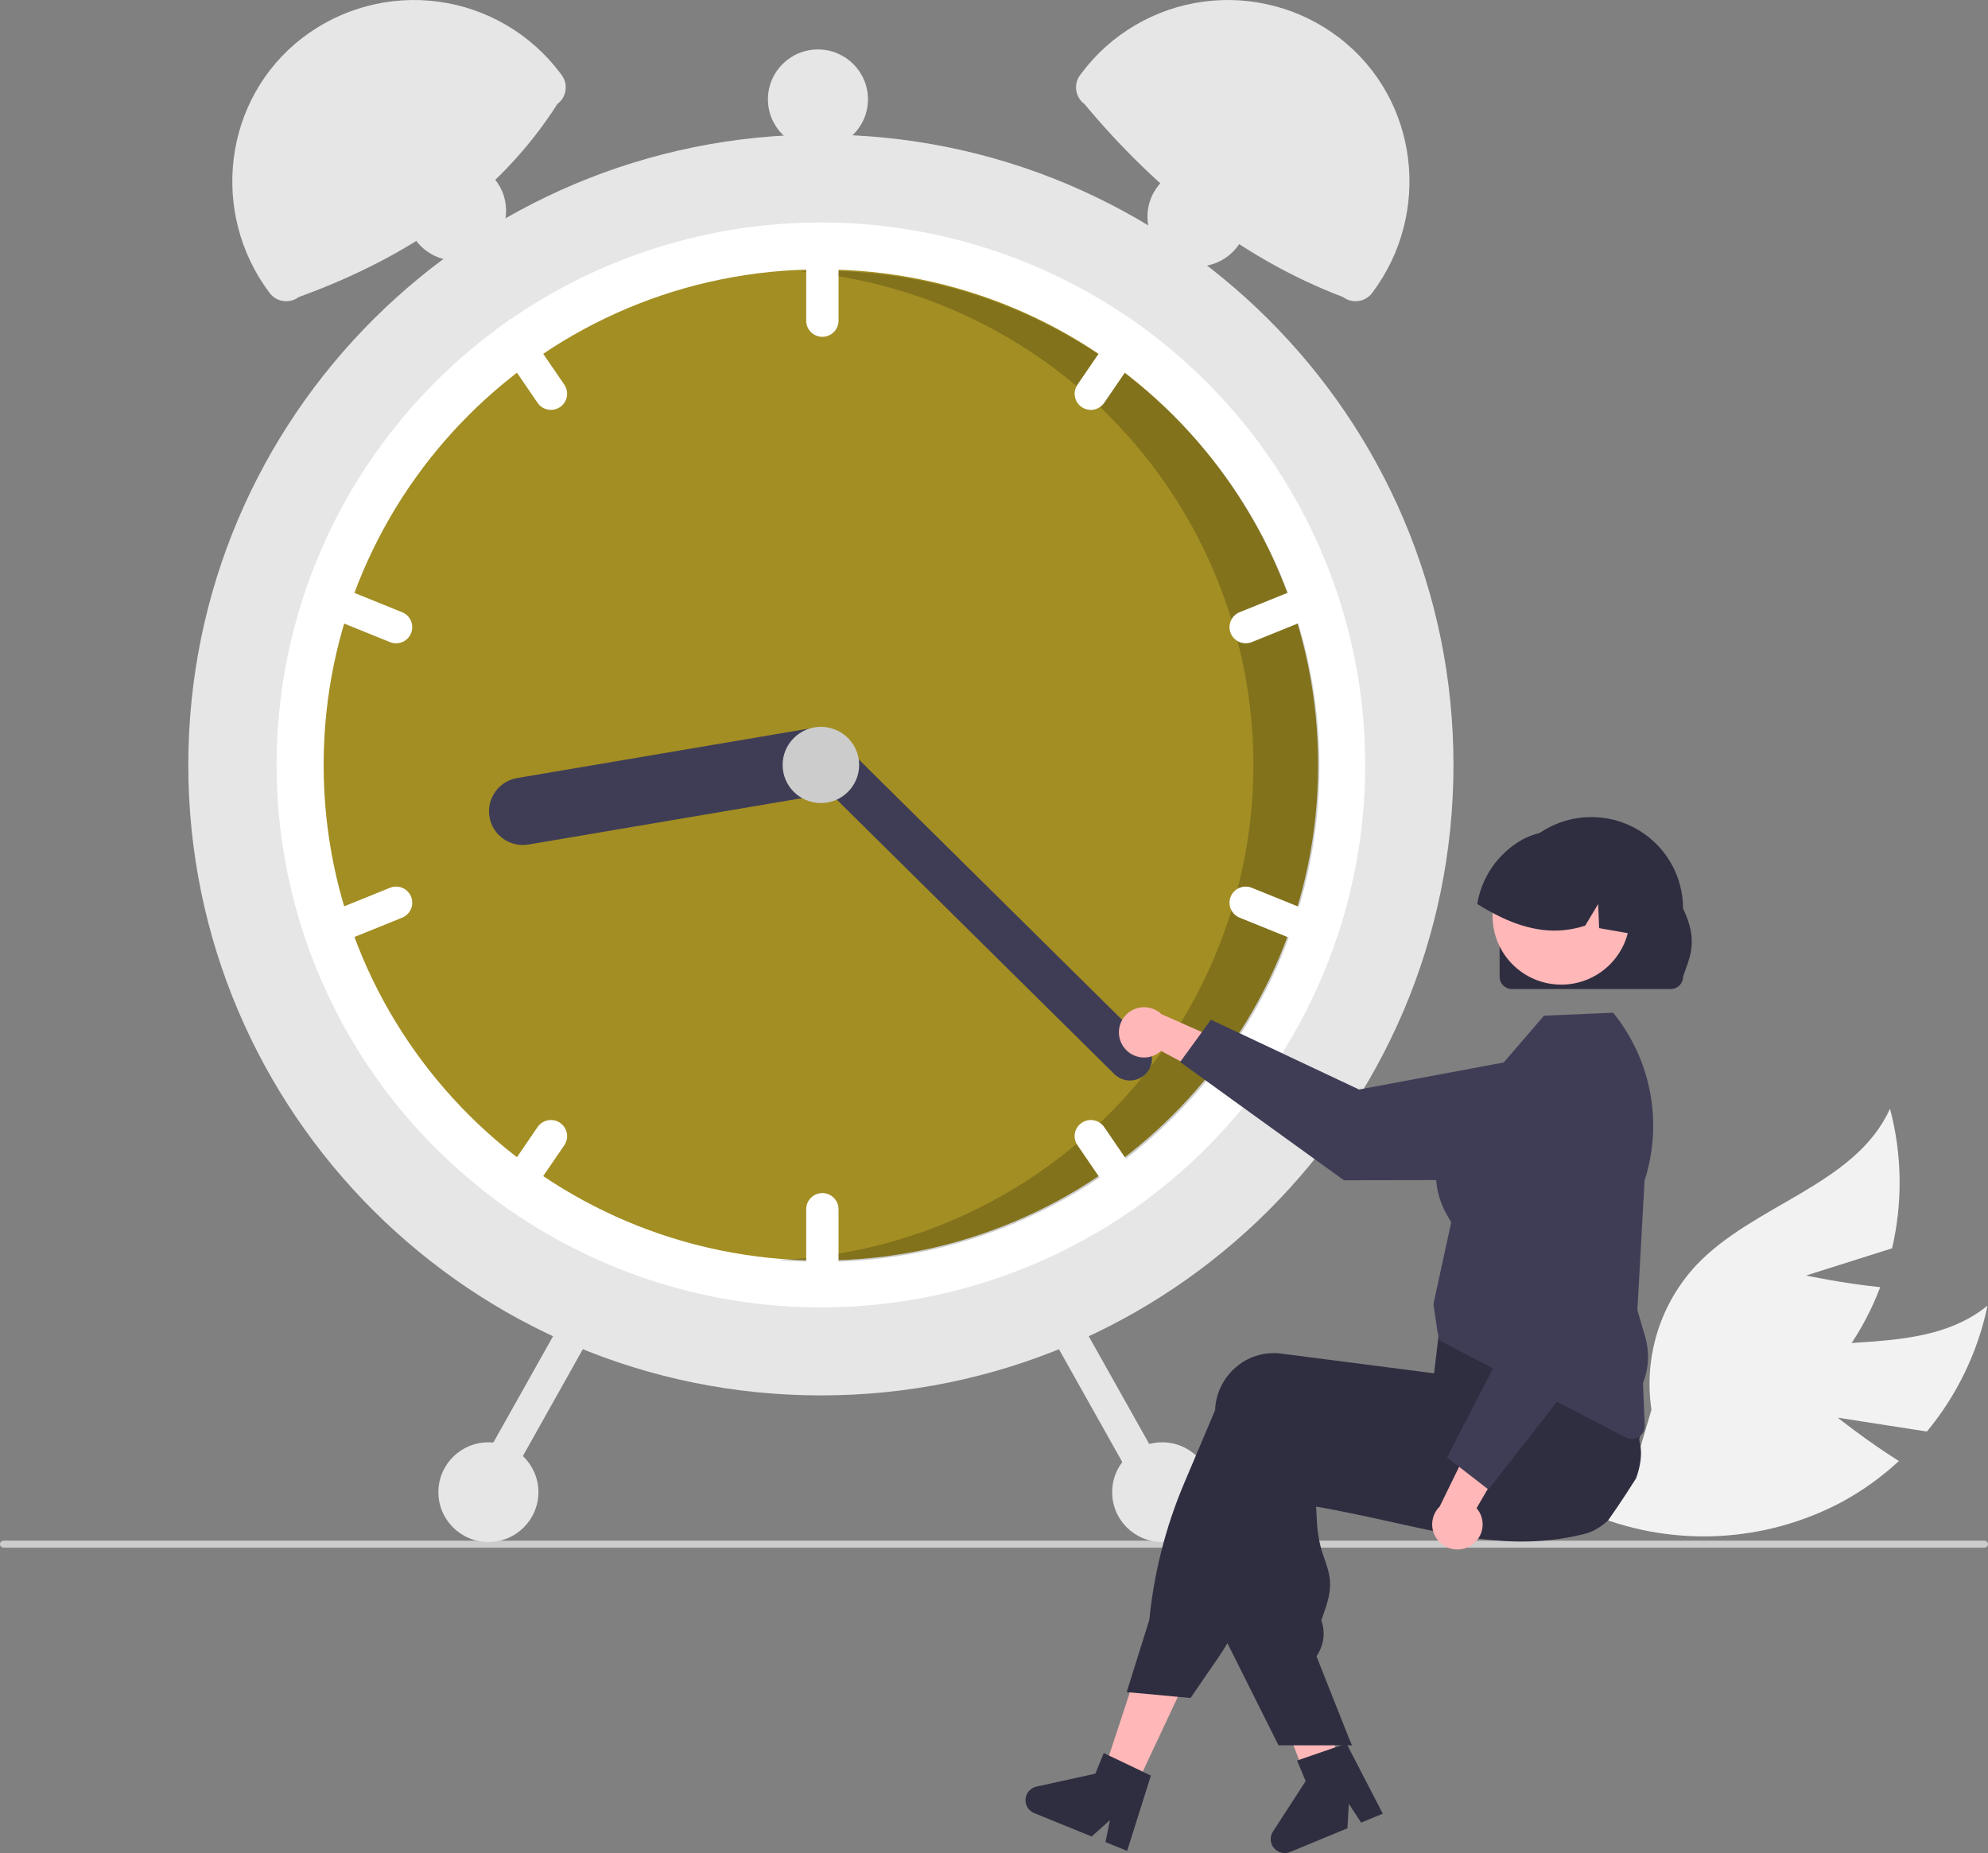 <svg width="103" height="96" viewBox="0 0 103 96" fill="none" xmlns="http://www.w3.org/2000/svg">
<rect x="0" y="0" width="103" height="96" fill="#808080" stroke="none"/>
<g clip-path="url(#clip0_481_433)">
<path d="M95.214 73.443L99.834 74.162C101.398 72.275 102.477 70.036 102.975 67.639C99.597 70.396 94.458 68.931 90.362 70.436C89.087 70.915 87.938 71.673 86.998 72.655C86.058 73.637 85.352 74.818 84.931 76.109L82.673 78.53C84.717 79.336 86.913 79.691 89.108 79.571C91.303 79.451 93.446 78.857 95.389 77.832C96.473 77.246 97.479 76.527 98.383 75.69C96.766 74.676 95.214 73.443 95.214 73.443Z" fill="#F2F2F2"/>
<path d="M93.573 66.079L98.031 64.669C98.586 62.285 98.549 59.802 97.923 57.435C96.132 61.403 90.878 62.376 87.885 65.543C86.959 66.538 86.269 67.728 85.867 69.025C85.465 70.322 85.362 71.692 85.563 73.034L84.626 76.205C86.816 76.018 88.94 75.36 90.851 74.277C92.762 73.194 94.414 71.71 95.694 69.929C96.403 68.923 96.981 67.832 97.415 66.682C95.514 66.492 93.573 66.079 93.573 66.079Z" fill="#F2F2F2"/>
<path d="M103 79.996C103 80.02 102.995 80.044 102.986 80.066C102.977 80.088 102.964 80.108 102.947 80.124C102.93 80.141 102.91 80.154 102.888 80.163C102.866 80.172 102.842 80.177 102.819 80.177H0.181C0.133 80.177 0.087 80.158 0.053 80.124C0.019 80.09 0 80.044 0 79.996C0 79.948 0.019 79.902 0.053 79.868C0.087 79.835 0.133 79.816 0.181 79.816H102.819C102.842 79.816 102.866 79.82 102.888 79.829C102.91 79.838 102.93 79.852 102.947 79.868C102.964 79.885 102.977 79.905 102.986 79.927C102.995 79.949 103 79.973 103 79.996Z" fill="#CCCCCC"/>
<path d="M42.531 72.29C60.632 72.29 75.306 57.667 75.306 39.629C75.306 21.59 60.632 6.968 42.531 6.968C24.43 6.968 9.756 21.59 9.756 39.629C9.756 57.667 24.43 72.29 42.531 72.29Z" fill="#E6E6E6"/>
<path d="M70.732 39.629C70.736 44.014 69.708 48.339 67.731 52.257C65.754 56.174 62.884 59.576 59.35 62.189C59.113 62.365 58.872 62.537 58.63 62.704C53.904 65.978 48.286 67.732 42.531 67.732C36.775 67.732 31.157 65.978 26.431 62.704C26.189 62.537 25.948 62.365 25.712 62.189C22.18 59.574 19.311 56.172 17.335 52.254C15.358 48.337 14.329 44.013 14.329 39.629C14.329 35.244 15.358 30.92 17.335 27.003C19.311 23.085 22.18 19.683 25.712 17.068C25.948 16.892 26.189 16.72 26.431 16.553C31.157 13.28 36.775 11.525 42.531 11.525C48.286 11.525 53.904 13.28 58.63 16.553C58.872 16.72 59.113 16.892 59.35 17.068C62.884 19.681 65.754 23.083 67.731 27C69.708 30.918 70.736 35.243 70.732 39.629Z" fill="white"/>
<path d="M42.531 65.302C56.759 65.302 68.293 53.807 68.293 39.629C68.293 25.45 56.759 13.956 42.531 13.956C28.302 13.956 16.768 25.45 16.768 39.629C16.768 53.807 28.302 65.302 42.531 65.302Z" fill="#A38E23"/>
<path opacity="0.2" d="M42.598 14.027C42.207 14.027 41.819 14.037 41.433 14.055C47.944 14.625 53.995 17.64 58.358 22.49C62.722 27.34 65.073 33.661 64.934 40.173C64.795 46.685 62.178 52.901 57.611 57.562C53.045 62.223 46.872 64.98 40.342 65.274C41.086 65.339 41.838 65.373 42.598 65.373C49.431 65.373 55.983 62.669 60.815 57.854C65.646 53.039 68.361 46.509 68.361 39.7C68.361 32.891 65.646 26.361 60.815 21.547C55.983 16.732 49.431 14.027 42.598 14.027Z" fill="black"/>
<path d="M42.607 12.133C42.385 12.133 42.172 12.221 42.015 12.378C41.857 12.534 41.769 12.747 41.769 12.968V16.614C41.769 16.835 41.857 17.048 42.014 17.205C42.171 17.361 42.385 17.45 42.607 17.45C42.829 17.45 43.043 17.361 43.2 17.205C43.357 17.048 43.445 16.835 43.445 16.614V12.968C43.445 12.747 43.357 12.534 43.199 12.378C43.042 12.221 42.829 12.133 42.607 12.133Z" fill="white"/>
<path d="M59.35 17.068C59.113 16.892 58.872 16.72 58.63 16.553C58.485 16.544 58.339 16.572 58.208 16.636C58.077 16.7 57.965 16.796 57.883 16.916L55.824 19.929C55.699 20.112 55.651 20.337 55.693 20.555C55.734 20.772 55.861 20.965 56.045 21.089C56.228 21.214 56.454 21.261 56.673 21.22C56.891 21.178 57.084 21.052 57.209 20.869L59.269 17.857C59.347 17.742 59.396 17.61 59.41 17.473C59.424 17.335 59.403 17.196 59.35 17.068Z" fill="white"/>
<path d="M68.707 30.804C68.665 30.702 68.604 30.61 68.527 30.532C68.45 30.454 68.358 30.392 68.256 30.349C68.155 30.307 68.046 30.284 67.936 30.284C67.826 30.283 67.717 30.304 67.615 30.345L64.225 31.717C64.019 31.8 63.855 31.962 63.769 32.166C63.682 32.37 63.681 32.6 63.764 32.805C63.848 33.01 64.01 33.174 64.215 33.26C64.419 33.346 64.65 33.348 64.856 33.265L68.246 31.893C68.452 31.809 68.616 31.648 68.702 31.443C68.788 31.239 68.79 31.009 68.707 30.804Z" fill="white"/>
<path d="M29.238 19.929L27.178 16.916C27.096 16.796 26.984 16.7 26.853 16.636C26.722 16.572 26.577 16.544 26.431 16.553C26.189 16.72 25.948 16.892 25.712 17.068C25.658 17.196 25.638 17.335 25.652 17.473C25.666 17.61 25.714 17.742 25.793 17.857L27.852 20.869C27.977 21.052 28.17 21.178 28.389 21.22C28.607 21.261 28.833 21.214 29.017 21.089C29.201 20.965 29.327 20.772 29.369 20.555C29.41 20.337 29.363 20.112 29.238 19.929Z" fill="white"/>
<path d="M20.837 31.717L17.447 30.345C17.241 30.262 17.01 30.264 16.805 30.35C16.6 30.436 16.438 30.599 16.355 30.805C16.271 31.01 16.272 31.24 16.359 31.444C16.445 31.648 16.61 31.81 16.816 31.893L20.206 33.265C20.412 33.348 20.642 33.346 20.847 33.26C21.052 33.174 21.214 33.01 21.297 32.805C21.381 32.6 21.379 32.37 21.293 32.166C21.207 31.962 21.043 31.8 20.837 31.717Z" fill="white"/>
<path d="M42.607 61.808C42.385 61.808 42.172 61.896 42.015 62.053C41.857 62.209 41.769 62.422 41.769 62.643V66.289C41.769 66.511 41.857 66.723 42.014 66.88C42.171 67.037 42.385 67.124 42.607 67.124C42.829 67.124 43.043 67.037 43.2 66.88C43.357 66.723 43.445 66.511 43.445 66.289V62.643C43.445 62.422 43.357 62.209 43.199 62.053C43.042 61.896 42.829 61.808 42.607 61.808Z" fill="white"/>
<path d="M59.269 61.401L57.209 58.388C57.147 58.297 57.068 58.22 56.976 58.16C56.884 58.099 56.781 58.058 56.673 58.038C56.565 58.017 56.453 58.018 56.346 58.04C56.238 58.063 56.136 58.106 56.045 58.168C55.954 58.23 55.876 58.309 55.815 58.4C55.755 58.492 55.713 58.595 55.693 58.703C55.672 58.81 55.673 58.921 55.696 59.028C55.718 59.136 55.762 59.238 55.824 59.328L57.883 62.341C57.965 62.461 58.077 62.557 58.208 62.621C58.339 62.685 58.485 62.713 58.63 62.704C58.872 62.537 59.113 62.365 59.35 62.189C59.403 62.061 59.424 61.922 59.41 61.785C59.396 61.647 59.347 61.515 59.269 61.401Z" fill="white"/>
<path d="M68.246 47.364L64.856 45.992C64.65 45.909 64.419 45.91 64.214 45.996C64.009 46.083 63.847 46.246 63.764 46.452C63.68 46.657 63.682 46.887 63.768 47.091C63.855 47.295 64.019 47.457 64.225 47.54L67.615 48.912C67.821 48.995 68.052 48.993 68.256 48.907C68.461 48.821 68.623 48.657 68.707 48.452C68.79 48.247 68.789 48.017 68.702 47.813C68.616 47.609 68.452 47.447 68.246 47.364Z" fill="white"/>
<path d="M29.017 58.168C28.833 58.043 28.607 57.996 28.389 58.038C28.17 58.079 27.977 58.205 27.852 58.388L25.793 61.401C25.714 61.515 25.666 61.647 25.652 61.785C25.638 61.922 25.658 62.061 25.712 62.189C25.948 62.365 26.189 62.537 26.431 62.704C26.577 62.713 26.722 62.685 26.853 62.621C26.984 62.557 27.096 62.461 27.178 62.341L29.238 59.328C29.3 59.238 29.343 59.136 29.366 59.028C29.388 58.921 29.389 58.81 29.369 58.703C29.348 58.595 29.306 58.492 29.246 58.4C29.186 58.309 29.108 58.23 29.017 58.168Z" fill="white"/>
<path d="M21.297 46.451C21.256 46.349 21.195 46.257 21.117 46.179C21.04 46.101 20.948 46.039 20.847 45.996C20.745 45.953 20.637 45.931 20.527 45.931C20.417 45.93 20.308 45.951 20.206 45.992L16.815 47.364C16.61 47.447 16.445 47.609 16.359 47.813C16.273 48.017 16.271 48.247 16.355 48.452C16.439 48.657 16.601 48.821 16.805 48.907C17.01 48.993 17.241 48.995 17.447 48.912L20.837 47.54C21.043 47.456 21.206 47.294 21.293 47.09C21.379 46.886 21.381 46.656 21.297 46.451Z" fill="white"/>
<path d="M43.695 39.214C43.772 39.671 43.665 40.139 43.396 40.517C43.127 40.895 42.719 41.151 42.261 41.229L27.383 43.751C27.156 43.79 26.923 43.783 26.699 43.732C26.474 43.681 26.262 43.587 26.075 43.454C25.887 43.321 25.727 43.153 25.604 42.959C25.482 42.764 25.399 42.548 25.36 42.322C25.322 42.096 25.328 41.864 25.38 41.64C25.431 41.417 25.526 41.205 25.659 41.018C25.792 40.831 25.961 40.672 26.156 40.55C26.351 40.428 26.568 40.345 26.795 40.307L41.673 37.785C42.131 37.708 42.601 37.815 42.98 38.083C43.359 38.351 43.616 38.757 43.695 39.214Z" fill="#3F3D56"/>
<path d="M59.353 55.64C59.14 55.855 58.849 55.975 58.546 55.977C58.243 55.978 57.952 55.859 57.737 55.647L41.721 39.812C41.506 39.599 41.385 39.309 41.383 39.007C41.382 38.706 41.502 38.415 41.715 38.201C41.929 37.987 42.219 37.865 42.522 37.864C42.825 37.863 43.116 37.981 43.331 38.194L59.347 54.029C59.562 54.242 59.684 54.531 59.685 54.833C59.686 55.135 59.567 55.426 59.353 55.64Z" fill="#3F3D56"/>
<path d="M42.531 41.603C43.625 41.603 44.513 40.719 44.513 39.629C44.513 38.538 43.625 37.654 42.531 37.654C41.436 37.654 40.549 38.538 40.549 39.629C40.549 40.719 41.436 41.603 42.531 41.603Z" fill="#CCCCCC"/>
<path d="M28.881 5.384C25.839 10.15 21.197 13.313 15.473 15.391C15.36 15.475 15.232 15.537 15.095 15.572C14.958 15.607 14.815 15.614 14.675 15.594C14.536 15.574 14.401 15.527 14.279 15.455C14.158 15.383 14.052 15.288 13.967 15.175C10.858 11.039 11.56 5.126 15.663 1.965C16.655 1.202 17.79 0.643 19 0.321C20.211 -0.002 21.474 -0.082 22.715 0.086C23.957 0.254 25.153 0.666 26.234 1.298C27.314 1.93 28.258 2.77 29.011 3.769L29.097 3.883C29.181 3.996 29.243 4.124 29.278 4.261C29.313 4.397 29.321 4.539 29.301 4.679C29.28 4.818 29.233 4.952 29.161 5.073C29.089 5.194 28.994 5.3 28.881 5.384Z" fill="#E6E6E6"/>
<path d="M56.051 3.769C56.803 2.77 57.747 1.93 58.828 1.298C59.908 0.666 61.104 0.254 62.346 0.086C63.588 -0.082 64.851 -0.002 66.061 0.321C67.272 0.643 68.406 1.202 69.398 1.965C73.502 5.126 74.204 11.039 71.094 15.175C71.01 15.288 70.904 15.383 70.782 15.455C70.661 15.527 70.526 15.574 70.386 15.594C70.246 15.614 70.104 15.606 69.967 15.572C69.83 15.537 69.701 15.475 69.588 15.391C64.275 13.364 59.917 9.855 56.181 5.384C55.953 5.214 55.801 4.96 55.761 4.679C55.72 4.397 55.794 4.111 55.965 3.883L56.051 3.769Z" fill="#E6E6E6"/>
<path d="M54.717 67.925C54.524 68.033 54.381 68.214 54.321 68.427C54.26 68.64 54.287 68.868 54.395 69.062L59.234 77.679C59.343 77.872 59.524 78.014 59.738 78.075C59.952 78.135 60.181 78.108 60.375 78C60.569 77.891 60.712 77.711 60.772 77.498C60.833 77.284 60.806 77.056 60.697 76.863L55.858 68.246C55.75 68.053 55.568 67.911 55.355 67.85C55.141 67.79 54.911 67.817 54.717 67.925Z" fill="#E6E6E6"/>
<path d="M29.203 68.246L24.364 76.863C24.256 77.056 24.229 77.284 24.289 77.498C24.35 77.711 24.492 77.891 24.687 78C24.881 78.108 25.11 78.135 25.324 78.075C25.538 78.014 25.719 77.872 25.828 77.679L30.666 69.062C30.72 68.966 30.755 68.861 30.767 68.752C30.78 68.643 30.772 68.532 30.742 68.427C30.712 68.321 30.661 68.222 30.593 68.136C30.525 68.05 30.44 67.978 30.344 67.925C30.248 67.871 30.142 67.837 30.033 67.824C29.924 67.811 29.813 67.82 29.707 67.85C29.601 67.879 29.502 67.93 29.415 67.998C29.329 68.066 29.257 68.15 29.203 68.246Z" fill="#E6E6E6"/>
<path d="M60.214 79.885C61.645 79.885 62.805 78.729 62.805 77.303C62.805 75.876 61.645 74.72 60.214 74.72C58.783 74.72 57.622 75.876 57.622 77.303C57.622 78.729 58.783 79.885 60.214 79.885Z" fill="#E6E6E6"/>
<path d="M62.043 13.804C63.474 13.804 64.635 12.647 64.635 11.221C64.635 9.795 63.474 8.639 62.043 8.639C60.612 8.639 59.452 9.795 59.452 11.221C59.452 12.647 60.612 13.804 62.043 13.804Z" fill="#E6E6E6"/>
<path d="M42.378 7.727C43.81 7.727 44.97 6.571 44.97 5.145C44.97 3.718 43.81 2.562 42.378 2.562C40.947 2.562 39.787 3.718 39.787 5.145C39.787 6.571 40.947 7.727 42.378 7.727Z" fill="#E6E6E6"/>
<path d="M23.628 13.5C25.059 13.5 26.22 12.344 26.22 10.917C26.22 9.491 25.059 8.335 23.628 8.335C22.197 8.335 21.037 9.491 21.037 10.917C21.037 12.344 22.197 13.5 23.628 13.5Z" fill="#E6E6E6"/>
<path d="M25.305 79.885C26.736 79.885 27.896 78.729 27.896 77.303C27.896 75.876 26.736 74.72 25.305 74.72C23.874 74.72 22.713 75.876 22.713 77.303C22.713 78.729 23.874 79.885 25.305 79.885Z" fill="#E6E6E6"/>
<path d="M58.181 54.188C58.283 54.347 58.419 54.482 58.58 54.584C58.74 54.685 58.92 54.75 59.109 54.775C59.297 54.799 59.488 54.782 59.669 54.724C59.85 54.667 60.016 54.571 60.155 54.443L64.222 56.614L64.004 54.235L60.176 52.538C59.944 52.318 59.64 52.191 59.32 52.181C59.001 52.17 58.689 52.276 58.443 52.48C58.197 52.683 58.035 52.97 57.986 53.284C57.938 53.599 58.008 53.921 58.181 54.188Z" fill="#FFB7B7"/>
<path d="M61.144 55.018L62.738 52.826L70.415 56.443L79.968 54.656C80.44 54.568 80.926 54.584 81.391 54.704C81.856 54.824 82.289 55.045 82.659 55.35C83.029 55.656 83.327 56.038 83.532 56.471C83.737 56.905 83.843 57.377 83.844 57.856C83.845 58.721 83.501 59.55 82.889 60.163C82.276 60.776 81.445 61.121 80.577 61.124L69.629 61.144L61.144 55.018Z" fill="#3F3D56"/>
<path d="M58.69 92.879L57.077 92.11L59.292 85.394L61.672 86.529L58.69 92.879Z" fill="#FFB7B7"/>
<path d="M69.499 91.796C69.382 91.869 69.264 91.941 69.146 92.013C68.91 92.157 68.672 92.299 68.434 92.438C68.314 92.507 68.194 92.577 68.074 92.646V92.649L68.067 92.65L68.065 92.651L67.882 92.696L67.621 92.007L67.5 91.69L67.329 91.24L67.016 90.418L65.37 86.086L67.93 85.457L68.025 85.848H68.027L68.074 86.041L68.968 89.655L69.151 90.394L69.156 90.416L69.267 90.858L69.361 91.24L69.467 91.667L69.499 91.796Z" fill="#FFB7B7"/>
<path d="M84.766 76.586C84.603 76.845 84.438 77.104 84.27 77.36C83.96 77.837 83.642 78.306 83.315 78.769C83.315 78.77 83.314 78.77 83.312 78.771C83.122 78.948 82.911 79.101 82.685 79.228C82.675 79.235 82.665 79.24 82.655 79.246C82.489 79.338 82.311 79.409 82.127 79.457C82.061 79.474 81.993 79.49 81.927 79.507C81.688 79.563 81.451 79.612 81.215 79.654C80.796 79.728 80.381 79.782 79.969 79.815C79.936 79.818 79.903 79.821 79.87 79.823C78.175 79.947 76.525 79.747 74.803 79.421C73.953 79.26 73.085 79.068 72.186 78.868C71.892 78.802 71.598 78.737 71.299 78.672C71.277 78.668 71.253 78.662 71.229 78.657C70.803 78.564 70.37 78.472 69.925 78.381C69.366 78.266 68.79 78.155 68.19 78.05L68.233 78.892C68.269 79.539 68.403 80.177 68.633 80.784C68.889 81.529 69.092 82.12 68.664 83.348L68.458 83.943C68.565 84.238 68.602 84.554 68.565 84.866C68.529 85.178 68.42 85.477 68.248 85.74L68.207 85.803L69.925 90.135L70.037 90.416H69.157L68.074 90.417H66.24L63.593 85.125L63.466 84.873V84.86L63.74 74.69C63.743 74.601 63.751 74.51 63.762 74.42C63.811 74.012 63.94 73.618 64.143 73.261C64.345 72.903 64.617 72.59 64.943 72.338C65.255 72.095 65.613 71.917 65.995 71.812C66.377 71.708 66.776 71.681 67.168 71.732L68.074 71.849L69.925 72.087L71.229 72.256L71.255 72.259L75.101 72.755L75.377 71.634L75.427 71.615L77.046 71.024L82.646 68.978L82.66 68.974L83.028 68.839L83.072 68.91C83.085 68.931 83.098 68.953 83.11 68.974C83.474 69.624 83.77 70.31 83.995 71.02C84.372 72.181 84.682 73.362 84.924 74.557C84.935 74.609 84.944 74.656 84.953 74.699L84.956 74.712C84.96 74.732 84.962 74.745 84.963 74.748C85.092 75.284 85.002 75.938 84.766 76.586Z" fill="#2F2E41"/>
<path d="M85.002 72.838C84.984 72.763 84.962 72.686 84.938 72.611C84.75 72.048 84.531 71.496 84.282 70.957C84.002 70.343 83.667 69.686 83.268 68.974C83.075 68.63 82.867 68.271 82.645 67.899C82.534 67.713 82.418 67.523 82.298 67.329C82.293 67.32 82.288 67.311 82.283 67.303L82.248 67.246L76.708 67.985L74.645 68.26L74.522 69.285L74.493 69.538C74.491 69.538 74.491 69.538 74.493 69.54L74.41 70.231V70.232L74.3 71.146L74.29 71.144L71.229 70.749L68.074 70.342L66.379 70.124C65.986 70.073 65.587 70.1 65.205 70.204C64.823 70.308 64.466 70.487 64.154 70.73C63.828 70.982 63.556 71.296 63.353 71.653C63.151 72.01 63.022 72.404 62.973 72.812C62.962 72.895 62.955 72.98 62.952 73.063L61.353 76.839C60.396 79.097 59.787 81.485 59.546 83.924L58.373 87.66L58.54 87.675L61.025 87.905L61.681 87.966L63.126 85.865C63.291 85.625 63.447 85.378 63.593 85.126C63.832 84.713 64.046 84.286 64.231 83.847L67.356 76.435C67.598 76.477 67.837 76.516 68.074 76.553C69.169 76.73 70.221 76.875 71.229 76.986C74.506 77.351 77.343 77.379 79.869 77.07C80.579 76.984 81.264 76.871 81.926 76.73C82.169 76.679 82.409 76.625 82.645 76.566C82.701 76.553 82.755 76.54 82.81 76.526C83.299 76.4 83.749 76.154 84.118 75.81C84.488 75.466 84.765 75.036 84.924 74.558C85.114 74.004 85.141 73.407 85.002 72.838Z" fill="#2F2E41"/>
<path d="M59.205 91.782L57.46 90.949L57.187 90.818L56.75 91.887L53.699 92.556C53.548 92.589 53.412 92.669 53.31 92.785C53.208 92.9 53.146 93.046 53.133 93.199C53.12 93.352 53.156 93.506 53.236 93.637C53.317 93.768 53.438 93.871 53.581 93.929L56.561 95.141L57.508 94.292L57.276 95.431L58.398 95.888L59.629 91.985L59.205 91.782Z" fill="#2F2E41"/>
<path d="M69.925 90.135L70.037 90.416H69.925V90.135Z" fill="#2F2E41"/>
<path d="M69.318 90.476L67.49 91.107L67.203 91.206L67.647 92.272L65.952 94.887C65.868 95.016 65.828 95.168 65.837 95.322C65.847 95.476 65.905 95.622 66.004 95.74C66.103 95.859 66.237 95.942 66.387 95.979C66.537 96.016 66.695 96.004 66.837 95.945L69.811 94.716L69.884 93.45L70.523 94.422L71.644 93.959L69.762 90.323L69.318 90.476Z" fill="#2F2E41"/>
<path d="M84.546 74.548C84.438 74.548 84.331 74.521 84.235 74.471L74.589 69.448L74.478 68.994L74.267 67.555L74.27 67.541L75.188 63.327C75.171 63.291 75.136 63.231 75.096 63.164C74.686 62.473 73.44 60.368 75.819 57.47L79.995 52.618L83.579 52.465L83.62 52.516C84.579 53.715 85.225 55.131 85.502 56.639C85.779 58.146 85.677 59.699 85.207 61.158L84.834 67.875L85.234 69.232C85.468 70.029 85.43 70.881 85.124 71.654L85.216 73.85C85.219 73.94 85.205 74.03 85.173 74.114C85.141 74.199 85.092 74.276 85.029 74.341C84.967 74.406 84.892 74.458 84.809 74.493C84.726 74.529 84.636 74.547 84.546 74.548Z" fill="#3F3D56"/>
<path d="M76.179 80.087C76.342 79.991 76.483 79.861 76.59 79.704C76.697 79.548 76.769 79.371 76.8 79.184C76.831 78.998 76.82 78.806 76.769 78.624C76.718 78.442 76.627 78.274 76.503 78.13L78.822 74.156L76.429 74.29L74.593 78.044C74.365 78.267 74.227 78.566 74.206 78.883C74.184 79.201 74.28 79.516 74.475 79.767C74.671 80.019 74.952 80.191 75.266 80.25C75.58 80.309 75.905 80.251 76.179 80.087Z" fill="#FFB7B7"/>
<path d="M77.115 77.165L74.972 75.502L78.866 67.982L77.407 58.406C77.335 57.933 77.368 57.449 77.504 56.99C77.641 56.531 77.877 56.108 78.196 55.75C78.515 55.392 78.91 55.109 79.351 54.92C79.793 54.731 80.27 54.641 80.751 54.657C81.618 54.686 82.438 55.057 83.031 55.688C83.624 56.32 83.942 57.16 83.914 58.024L83.553 68.928L77.115 77.165Z" fill="#3F3D56"/>
<path d="M77.696 50.602V47.068C77.695 45.812 78.195 44.607 79.086 43.718C79.976 42.829 81.185 42.33 82.445 42.329C83.706 42.328 84.915 42.826 85.807 43.714C86.699 44.601 87.2 45.806 87.201 47.062V47.068C88.039 48.807 87.515 49.634 87.201 50.602C87.201 50.771 87.133 50.932 87.014 51.052C86.894 51.171 86.732 51.238 86.563 51.238H78.334C78.165 51.238 78.003 51.171 77.883 51.052C77.763 50.933 77.696 50.771 77.696 50.602Z" fill="#2F2E41"/>
<path d="M80.89 51.009C82.855 51.009 84.448 49.421 84.448 47.463C84.448 45.505 82.855 43.918 80.89 43.918C78.925 43.918 77.333 45.505 77.333 47.463C77.333 49.421 78.925 51.009 80.89 51.009Z" fill="#FFB7B7"/>
<path d="M84.613 48.393C84.581 48.388 84.549 48.381 84.517 48.376C83.962 48.278 83.407 48.181 82.853 48.082L82.803 46.832L82.132 47.951C80.603 48.457 79.173 48.171 77.827 47.541C77.383 47.331 76.952 47.094 76.537 46.832C76.65 46.141 76.917 45.483 77.318 44.908C77.719 44.333 78.243 43.854 78.854 43.507C78.905 43.478 78.954 43.453 79.005 43.428L79.005 43.428L79.006 43.427L79.006 43.427L79.006 43.426C79.093 43.385 79.181 43.346 79.269 43.311C79.96 43.042 80.714 42.974 81.442 43.114C82.17 43.255 82.843 43.599 83.383 44.106C84.469 45.139 84.958 46.845 84.613 48.393Z" fill="#2F2E41"/>
</g>
<defs>
<clipPath id="clip0_481_433">
<rect width="103" height="96" fill="white"/>
</clipPath>
</defs>
</svg>
